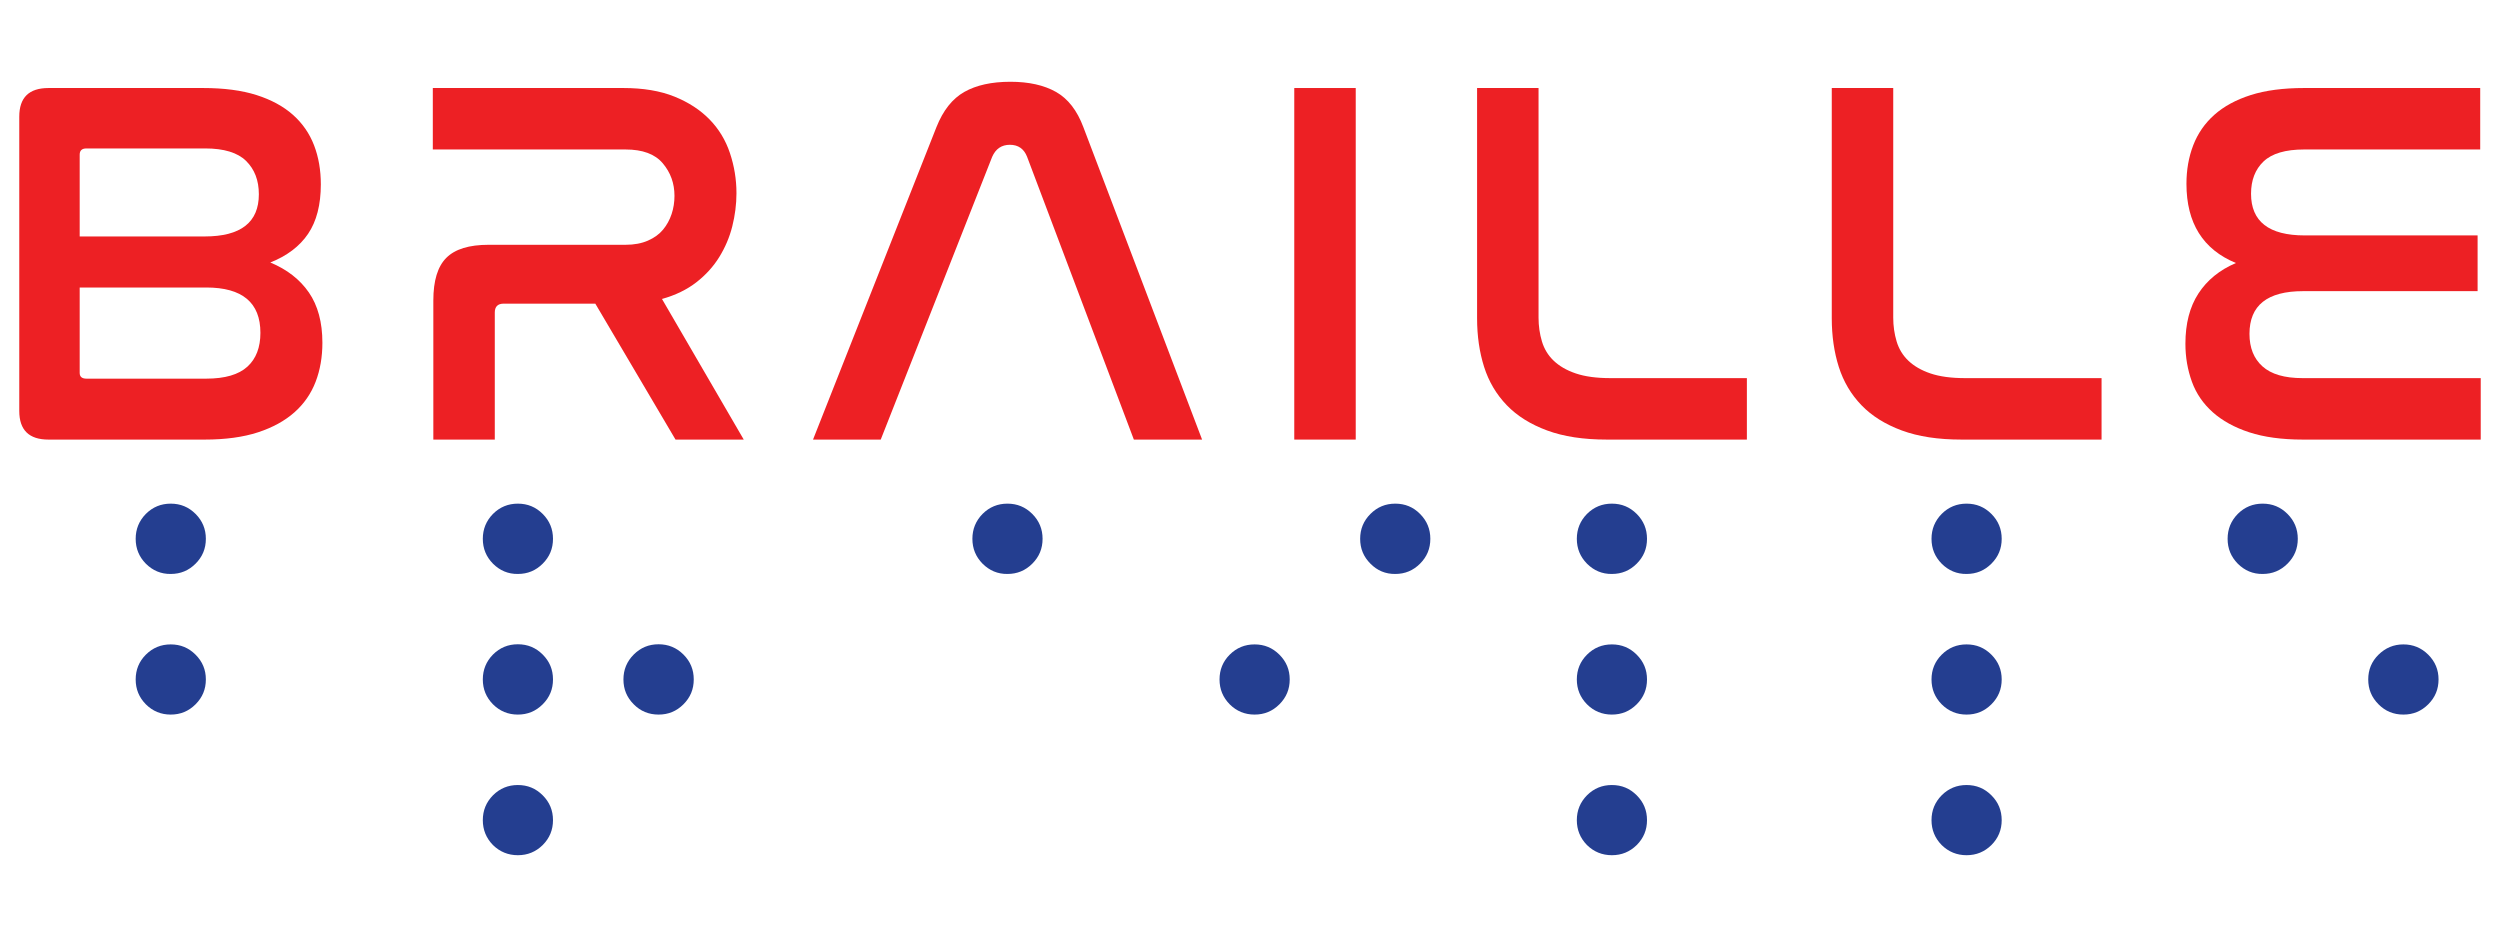 <?xml version="1.0" encoding="utf-8"?>
<!-- Generator: Adobe Illustrator 21.1.0, SVG Export Plug-In . SVG Version: 6.00 Build 0)  -->
<svg version="1.1" id="Layer_1" xmlns="http://www.w3.org/2000/svg" xmlns:xlink="http://www.w3.org/1999/xlink" x="0px" y="0px"
	 viewBox="0 0 1920 720" style="enable-background:new 0 0 1920 720;" xml:space="preserve">
<style type="text/css">
	.st0{fill:#ED2024;}
	.st1{fill:#243E90;}
</style>
<g>
	<path class="st0" d="M156,67.6c16,0,29.7,1.8,41,5.4c11.3,3.6,20.7,8.7,28,15.2c7.3,6.5,12.7,14.3,16.2,23.4
		c3.5,9.1,5.2,19.1,5.2,30c0,15.7-3.3,28.4-9.8,38c-6.5,9.6-16.2,16.9-29,22c12.8,5.3,22.7,13,29.6,23c6.9,10,10.4,22.9,10.4,38.6
		c0,10.9-1.7,20.9-5.2,30c-3.5,9.1-8.9,16.9-16.2,23.4c-7.3,6.5-16.7,11.7-28,15.4c-11.3,3.7-25,5.6-41,5.6h-120
		c-14.9,0-22.4-7.3-22.4-22v-226c0-14.7,7.5-22,22.4-22H156z M61.2,181.6h96c27.7,0,41.6-10.8,41.6-32.4c0-10.7-3.3-19.2-9.8-25.6
		c-6.5-6.4-17-9.6-31.4-9.6H66.4c-3.5,0-5.2,1.6-5.2,4.8V181.6z M61.2,286.4c0,2.9,1.7,4.4,5.2,4.4h92c14.4,0,24.9-3.1,31.6-9.2
		c6.7-6.1,10-14.8,10-26c0-23.2-13.9-34.8-41.6-34.8H61.2V286.4z"/>
	<path class="st0" d="M478.8,67.6c15.2,0,28.3,2.2,39.2,6.6c10.9,4.4,19.9,10.3,27,17.6c7.1,7.3,12.3,15.9,15.6,25.8
		c3.3,9.9,5,20.1,5,30.8c0,8.5-1.1,17-3.2,25.4c-2.1,8.4-5.5,16.3-10,23.6c-4.5,7.3-10.4,13.8-17.6,19.4c-7.2,5.6-16,9.9-26.4,12.8
		l62.8,108h-52.4l-61.6-104.4h-70.4c-4.5,0-6.8,2.3-6.8,6.8v97.6h-47.2V230.8c0-15.2,3.3-26.1,10-32.8c6.7-6.7,17.5-10,32.4-10
		h105.2c6.7,0,12.4-1.1,17.2-3.2c4.8-2.1,8.7-4.9,11.6-8.4c2.9-3.5,5.1-7.5,6.6-12c1.5-4.5,2.2-9.2,2.2-14c0-9.6-3-17.9-9-25
		c-6-7.1-15.5-10.6-28.6-10.6h-148V67.6H478.8z"/>
	<path class="st0" d="M676.4,337.6h-52l94.8-240c5.1-12.8,12.2-21.8,21.4-27c9.2-5.2,21-7.8,35.4-7.8c14.1,0,25.8,2.6,35,7.8
		c9.2,5.2,16.2,14.2,21,27l91.2,240h-52.4l-82-217.2c-2.4-6.1-6.8-9.2-13.2-9.2c-6.4,0-10.9,3.1-13.6,9.2L676.4,337.6z"/>
	<path class="st0" d="M1041.2,67.6v270H994v-270H1041.2z"/>
	<path class="st0" d="M1181.6,67.6V244c0,6.4,0.9,12.5,2.6,18.2c1.7,5.7,4.7,10.7,9,14.8c4.3,4.1,9.9,7.4,17,9.8
		c7.1,2.4,15.9,3.6,26.6,3.6h104.8v47.2H1234c-17.9,0-33.1-2.3-45.8-7c-12.7-4.7-23-11.1-31-19.4c-8-8.3-13.8-18.1-17.4-29.4
		c-3.6-11.3-5.4-23.8-5.4-37.4V67.6H1181.6z"/>
	<path class="st0" d="M1454,67.6V244c0,6.4,0.9,12.5,2.6,18.2c1.7,5.7,4.7,10.7,9,14.8c4.3,4.1,9.9,7.4,17,9.8
		c7.1,2.4,15.9,3.6,26.6,3.6H1614v47.2h-107.6c-17.9,0-33.1-2.3-45.8-7c-12.7-4.7-23-11.1-31-19.4c-8-8.3-13.8-18.1-17.4-29.4
		c-3.6-11.3-5.4-23.8-5.4-37.4V67.6H1454z"/>
	<path class="st0" d="M1904.8,67.6v47.2h-135.2c-14.4,0-24.8,3.1-31.2,9.2c-6.4,6.1-9.6,14.4-9.6,24.8c0,21.3,13.7,32,41.2,32h132.8
		v42.8h-134c-27.5,0-41.2,10.9-41.2,32.8c0,10.7,3.3,19,10,25c6.7,6,16.9,9,30.8,9h136.8v47.2h-136.8c-16,0-29.7-1.9-41-5.6
		c-11.3-3.7-20.7-8.9-28-15.4c-7.3-6.5-12.7-14.3-16-23.4c-3.3-9.1-5-18.8-5-29.2c0-15.5,3.3-28.3,10-38.6
		c6.7-10.3,16.3-18.1,28.8-23.4c-25.3-10.4-38-30.7-38-60.8c0-10.7,1.7-20.5,5.2-29.6c3.5-9.1,8.9-16.9,16.2-23.4
		c7.3-6.5,16.7-11.6,28-15.2c11.3-3.6,25-5.4,41-5.4H1904.8z"/>
	<g>
		<path class="st1" d="M112,432.9c-5.2-5.3-7.8-11.6-7.8-19.1c0-7.4,2.6-13.8,7.8-19.1c5.3-5.3,11.7-7.9,19.1-7.9
			c7.5,0,13.8,2.6,19.1,7.9c5.3,5.3,7.9,11.7,7.9,19.1c0,7.5-2.6,13.8-7.9,19.1s-11.6,7.9-19.1,7.9
			C123.7,440.9,117.3,438.2,112,432.9z M112,540.9c-5.2-5.3-7.8-11.6-7.8-19.1c0-7.4,2.6-13.8,7.8-19c5.3-5.3,11.7-7.9,19.1-7.9
			c7.5,0,13.8,2.6,19.1,7.9s7.9,11.6,7.9,19c0,7.5-2.6,13.8-7.9,19.1s-11.6,7.9-19.1,7.9C123.7,548.8,117.3,546.2,112,540.9z"/>
	</g>
	<g>
		<path class="st1" d="M378.6,432.9c-5.2-5.3-7.8-11.6-7.8-19.1c0-7.4,2.6-13.8,7.8-19.1c5.3-5.3,11.7-7.9,19.1-7.9
			c7.5,0,13.8,2.6,19.1,7.9c5.3,5.3,7.9,11.7,7.9,19.1c0,7.5-2.6,13.8-7.9,19.1s-11.6,7.9-19.1,7.9
			C390.3,440.9,383.9,438.2,378.6,432.9z M378.6,540.9c-5.2-5.3-7.8-11.6-7.8-19.1c0-7.4,2.6-13.8,7.8-19.1
			c5.3-5.3,11.7-7.9,19.1-7.9c7.5,0,13.8,2.6,19.1,7.9s7.9,11.6,7.9,19.1c0,7.5-2.6,13.8-7.9,19.1s-11.6,7.9-19.1,7.9
			C390.3,548.8,383.9,546.2,378.6,540.9z M378.6,649c-5.2-5.3-7.8-11.7-7.8-19.1c0-7.5,2.6-13.8,7.8-19.1c5.3-5.3,11.7-7.9,19.1-7.9
			c7.5,0,13.8,2.6,19.1,7.9s7.9,11.6,7.9,19.1c0,7.4-2.6,13.8-7.9,19.1c-5.3,5.2-11.6,7.8-19.1,7.8
			C390.3,656.8,383.9,654.2,378.6,649z M486.7,540.9c-5.3-5.3-7.9-11.6-7.9-19.1c0-7.4,2.6-13.8,7.9-19.1s11.6-7.9,19.1-7.9
			c7.4,0,13.8,2.6,19.1,7.9s7.9,11.6,7.9,19.1c0,7.5-2.6,13.8-7.9,19.1s-11.6,7.9-19.1,7.9C498.3,548.8,491.9,546.2,486.7,540.9z"/>
	</g>
	<g>
		<path class="st1" d="M754.6,432.9c-5.2-5.3-7.8-11.6-7.8-19.1c0-7.4,2.6-13.8,7.8-19.1c5.3-5.3,11.7-7.9,19.1-7.9
			c7.5,0,13.8,2.6,19.1,7.9c5.3,5.3,7.9,11.7,7.9,19.1c0,7.5-2.6,13.8-7.9,19.1s-11.6,7.9-19.1,7.9
			C766.3,440.9,759.9,438.2,754.6,432.9z"/>
	</g>
	<g>
		<path class="st1" d="M1218.8,432.9c-5.2-5.3-7.8-11.6-7.8-19.1c0-7.4,2.6-13.8,7.8-19.1c5.3-5.3,11.7-7.9,19.1-7.9
			c7.5,0,13.8,2.6,19.1,7.9c5.3,5.3,7.9,11.7,7.9,19.1c0,7.5-2.6,13.8-7.9,19.1s-11.6,7.9-19.1,7.9
			C1230.5,440.9,1224.1,438.2,1218.8,432.9z M1218.8,540.9c-5.2-5.3-7.8-11.6-7.8-19.1c0-7.4,2.6-13.8,7.8-19
			c5.3-5.3,11.7-7.9,19.1-7.9c7.5,0,13.8,2.6,19.1,7.9s7.9,11.6,7.9,19c0,7.5-2.6,13.8-7.9,19.1s-11.6,7.9-19.1,7.9
			C1230.5,548.8,1224.1,546.2,1218.8,540.9z M1218.8,649c-5.2-5.3-7.8-11.7-7.8-19.1c0-7.5,2.6-13.8,7.8-19.1
			c5.3-5.3,11.7-7.9,19.1-7.9c7.5,0,13.8,2.6,19.1,7.9s7.9,11.6,7.9,19.1c0,7.4-2.6,13.8-7.9,19.1c-5.3,5.2-11.6,7.8-19.1,7.8
			C1230.5,656.8,1224.1,654.2,1218.8,649z"/>
	</g>
	<g>
		<path class="st1" d="M1491.2,432.9c-5.2-5.3-7.8-11.6-7.8-19.1c0-7.4,2.6-13.8,7.8-19.1c5.3-5.3,11.7-7.9,19.1-7.9
			c7.5,0,13.8,2.6,19.1,7.9c5.3,5.3,7.9,11.7,7.9,19.1c0,7.5-2.6,13.8-7.9,19.1s-11.6,7.9-19.1,7.9
			C1502.9,440.9,1496.5,438.2,1491.2,432.9z M1491.2,540.9c-5.2-5.3-7.8-11.6-7.8-19.1c0-7.4,2.6-13.8,7.8-19
			c5.3-5.3,11.7-7.9,19.1-7.9c7.5,0,13.8,2.6,19.1,7.9s7.9,11.6,7.9,19c0,7.5-2.6,13.8-7.9,19.1s-11.6,7.9-19.1,7.9
			C1502.9,548.8,1496.5,546.2,1491.2,540.9z M1491.2,649c-5.2-5.3-7.8-11.7-7.8-19.1c0-7.5,2.6-13.8,7.8-19.1
			c5.3-5.3,11.7-7.9,19.1-7.9c7.5,0,13.8,2.6,19.1,7.9s7.9,11.6,7.9,19.1c0,7.4-2.6,13.8-7.9,19.1c-5.3,5.2-11.6,7.8-19.1,7.8
			C1502.9,656.8,1496.5,654.2,1491.2,649z"/>
	</g>
	<g>
		<g>
			<path class="st1" d="M1718.6,432.9c-5.2-5.3-7.8-11.6-7.8-19.1c0-7.4,2.6-13.8,7.8-19.1c5.3-5.3,11.7-7.9,19.1-7.9
				c7.5,0,13.8,2.6,19.1,7.9c5.3,5.3,7.9,11.7,7.9,19.1c0,7.5-2.6,13.8-7.9,19.1s-11.6,7.9-19.1,7.9
				C1730.3,440.9,1723.9,438.2,1718.6,432.9z M1826.7,540.9c-5.3-5.3-7.9-11.6-7.9-19.1c0-7.4,2.6-13.8,7.9-19s11.6-7.9,19.1-7.9
				c7.4,0,13.8,2.6,19.1,7.9s7.9,11.6,7.9,19c0,7.5-2.6,13.8-7.9,19.1s-11.6,7.9-19.1,7.9C1838.3,548.8,1831.9,546.2,1826.7,540.9z"
				/>
		</g>
	</g>
	<g>
		<path class="st1" d="M944.4,540.9c-5.2-5.3-7.8-11.6-7.8-19.1c0-7.4,2.6-13.8,7.8-19c5.3-5.3,11.7-7.9,19.1-7.9
			c7.5,0,13.8,2.6,19.1,7.9s7.9,11.6,7.9,19c0,7.5-2.6,13.8-7.9,19.1s-11.6,7.9-19.1,7.9C956.1,548.8,949.7,546.2,944.4,540.9z
			 M1052.5,432.9c-5.3-5.3-7.9-11.6-7.9-19.1c0-7.4,2.6-13.8,7.9-19.1c5.3-5.3,11.6-7.9,19.1-7.9c7.4,0,13.8,2.6,19,7.9
			c5.3,5.3,7.9,11.7,7.9,19.1c0,7.5-2.6,13.8-7.9,19.1s-11.6,7.9-19,7.9C1064.1,440.9,1057.7,438.2,1052.5,432.9z"/>
	</g>
</g>
</svg>
